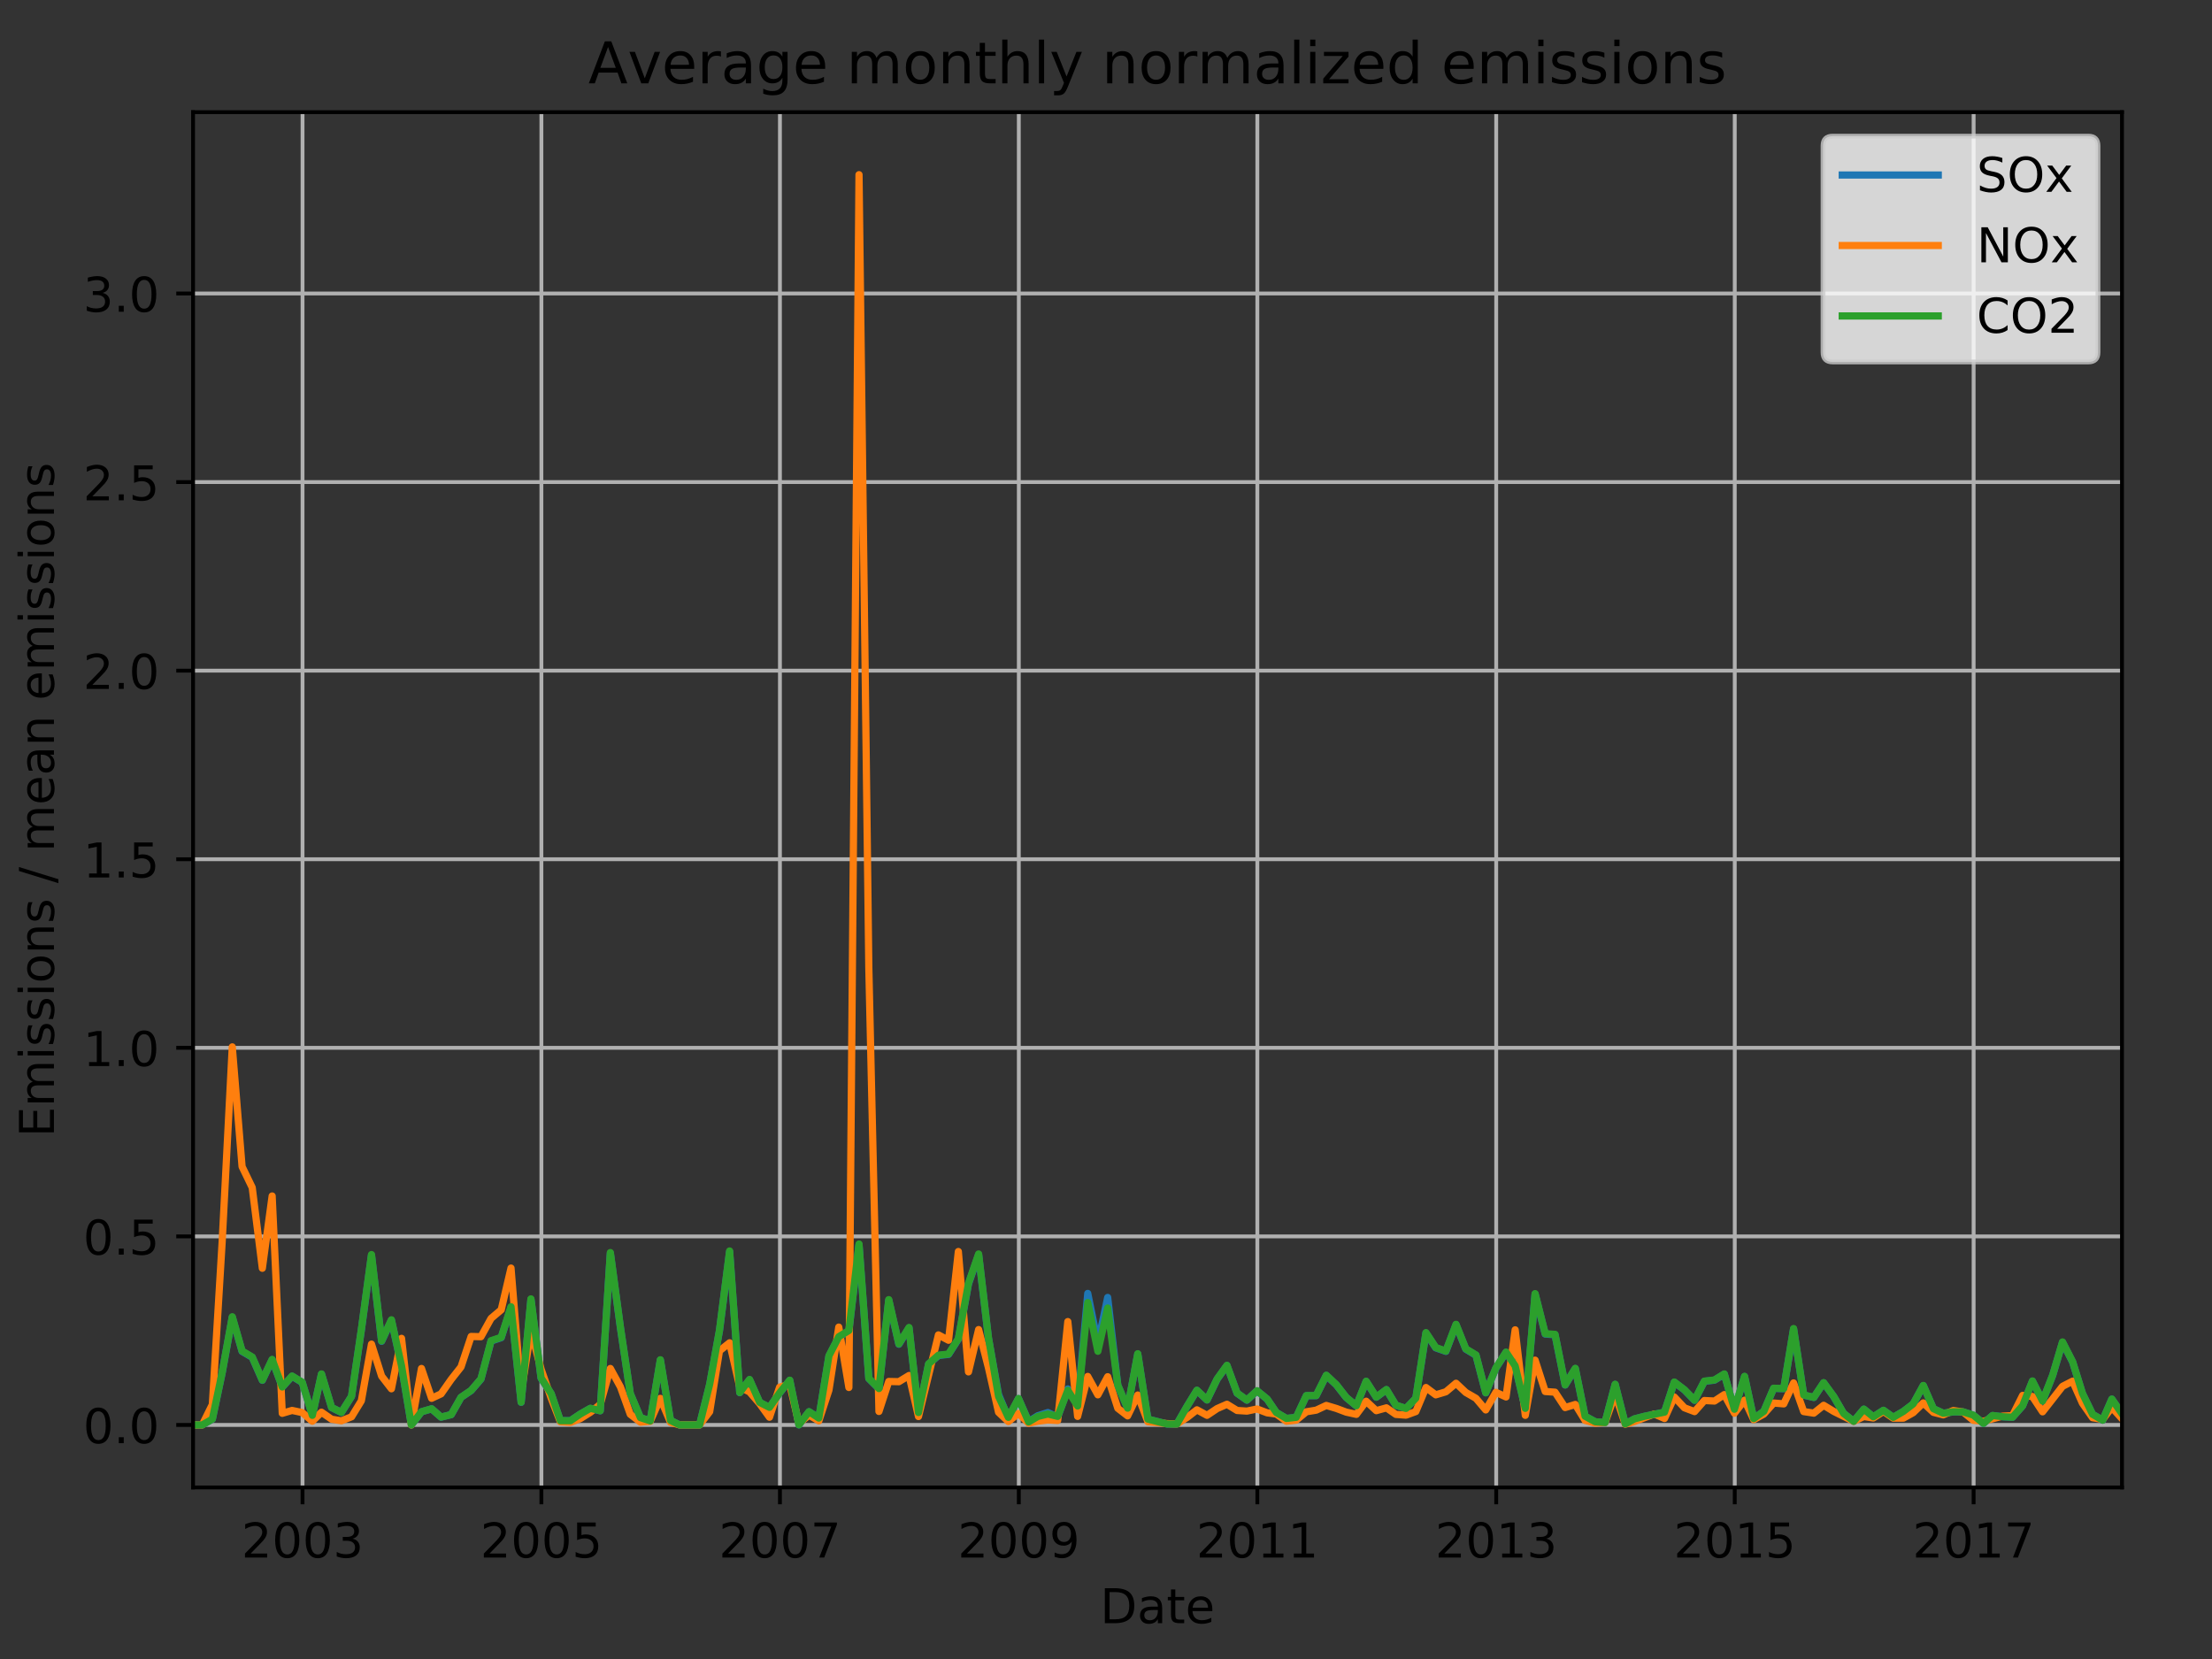 <?xml version="1.0" encoding="utf-8" standalone="no"?>
<!DOCTYPE svg PUBLIC "-//W3C//DTD SVG 1.1//EN"
  "http://www.w3.org/Graphics/SVG/1.1/DTD/svg11.dtd">
<!-- Created with matplotlib (http://matplotlib.org/) -->
<svg height="345.6pt" version="1.1" viewBox="0 0 460.8 345.6" width="460.8pt" xmlns="http://www.w3.org/2000/svg" xmlns:xlink="http://www.w3.org/1999/xlink">
 <rect x="0" y="0" width="460.8" height="345.6" fill="#333333" stroke="none"/>
 <defs>
  <style type="text/css">
*{stroke-linecap:butt;stroke-linejoin:round;}
  </style>
 </defs>
 <g id="figure_1">
  <g id="patch_1">
   <path d="M 0 345.6 
L 460.8 345.6 
L 460.8 0 
L 0 0 
z
" style="fill:none;"/>
  </g>
  <g id="axes_1">
   <g id="patch_2">
    <path d="M 40.218 309.863 
L 442.046 309.863 
L 442.046 23.365 
L 40.218 23.365 
z
" style="fill:none;"/>
   </g>
   <g id="matplotlib.axis_1">
    <g id="xtick_1">
     <g id="line2d_1">
      <path clip-path="url(#pe36de85c30)" d="M 63.023 309.863 
L 63.023 23.365 
" style="fill:none;stroke:#b0b0b0;stroke-linecap:square;stroke-width:0.8;"/>
     </g>
     <g id="line2d_2">
      <defs>
       <path d="M 0 0 
L 0 3.5 
" id="m5e05084102" style="stroke:#000000;stroke-width:0.8;"/>
      </defs>
      <g>
       <use style="stroke:#000000;stroke-width:0.8;" x="63.023" xlink:href="#m5e05084102" y="309.863"/>
      </g>
     </g>
     <g id="text_1">
      <!-- 2003 -->
      <defs>
       <path d="M 19.188 8.297 
L 53.609 8.297 
L 53.609 0 
L 7.328 0 
L 7.328 8.297 
Q 12.938 14.109 22.625 23.891 
Q 32.328 33.688 34.812 36.531 
Q 39.547 41.844 41.422 45.531 
Q 43.312 49.219 43.312 52.781 
Q 43.312 58.594 39.234 62.25 
Q 35.156 65.922 28.609 65.922 
Q 23.969 65.922 18.812 64.312 
Q 13.672 62.703 7.812 59.422 
L 7.812 69.391 
Q 13.766 71.781 18.938 73 
Q 24.125 74.219 28.422 74.219 
Q 39.75 74.219 46.484 68.547 
Q 53.219 62.891 53.219 53.422 
Q 53.219 48.922 51.531 44.891 
Q 49.859 40.875 45.406 35.406 
Q 44.188 33.984 37.641 27.219 
Q 31.109 20.453 19.188 8.297 
z
" id="DejaVuSans-32"/>
       <path d="M 31.781 66.406 
Q 24.172 66.406 20.328 58.906 
Q 16.5 51.422 16.5 36.375 
Q 16.5 21.391 20.328 13.891 
Q 24.172 6.391 31.781 6.391 
Q 39.453 6.391 43.281 13.891 
Q 47.125 21.391 47.125 36.375 
Q 47.125 51.422 43.281 58.906 
Q 39.453 66.406 31.781 66.406 
z
M 31.781 74.219 
Q 44.047 74.219 50.516 64.516 
Q 56.984 54.828 56.984 36.375 
Q 56.984 17.969 50.516 8.266 
Q 44.047 -1.422 31.781 -1.422 
Q 19.531 -1.422 13.062 8.266 
Q 6.594 17.969 6.594 36.375 
Q 6.594 54.828 13.062 64.516 
Q 19.531 74.219 31.781 74.219 
z
" id="DejaVuSans-30"/>
       <path d="M 40.578 39.312 
Q 47.656 37.797 51.625 33 
Q 55.609 28.219 55.609 21.188 
Q 55.609 10.406 48.188 4.484 
Q 40.766 -1.422 27.094 -1.422 
Q 22.516 -1.422 17.656 -0.516 
Q 12.797 0.391 7.625 2.203 
L 7.625 11.719 
Q 11.719 9.328 16.594 8.109 
Q 21.484 6.891 26.812 6.891 
Q 36.078 6.891 40.938 10.547 
Q 45.797 14.203 45.797 21.188 
Q 45.797 27.641 41.281 31.266 
Q 36.766 34.906 28.719 34.906 
L 20.219 34.906 
L 20.219 43.016 
L 29.109 43.016 
Q 36.375 43.016 40.234 45.922 
Q 44.094 48.828 44.094 54.297 
Q 44.094 59.906 40.109 62.906 
Q 36.141 65.922 28.719 65.922 
Q 24.656 65.922 20.016 65.031 
Q 15.375 64.156 9.812 62.312 
L 9.812 71.094 
Q 15.438 72.656 20.344 73.438 
Q 25.25 74.219 29.594 74.219 
Q 40.828 74.219 47.359 69.109 
Q 53.906 64.016 53.906 55.328 
Q 53.906 49.266 50.438 45.094 
Q 46.969 40.922 40.578 39.312 
z
" id="DejaVuSans-33"/>
      </defs>
      <g transform="translate(50.298 324.462)scale(0.1 -0.1)">
       <use xlink:href="#DejaVuSans-32"/>
       <use x="63.623" xlink:href="#DejaVuSans-30"/>
       <use x="127.246" xlink:href="#DejaVuSans-30"/>
       <use x="190.869" xlink:href="#DejaVuSans-33"/>
      </g>
     </g>
    </g>
    <g id="xtick_2">
     <g id="line2d_3">
      <path clip-path="url(#pe36de85c30)" d="M 112.783 309.863 
L 112.783 23.365 
" style="fill:none;stroke:#b0b0b0;stroke-linecap:square;stroke-width:0.8;"/>
     </g>
     <g id="line2d_4">
      <g>
       <use style="stroke:#000000;stroke-width:0.8;" x="112.783" xlink:href="#m5e05084102" y="309.863"/>
      </g>
     </g>
     <g id="text_2">
      <!-- 2005 -->
      <defs>
       <path d="M 10.797 72.906 
L 49.516 72.906 
L 49.516 64.594 
L 19.828 64.594 
L 19.828 46.734 
Q 21.969 47.469 24.109 47.828 
Q 26.266 48.188 28.422 48.188 
Q 40.625 48.188 47.75 41.5 
Q 54.891 34.812 54.891 23.391 
Q 54.891 11.625 47.562 5.094 
Q 40.234 -1.422 26.906 -1.422 
Q 22.312 -1.422 17.547 -0.641 
Q 12.797 0.141 7.719 1.703 
L 7.719 11.625 
Q 12.109 9.234 16.797 8.062 
Q 21.484 6.891 26.703 6.891 
Q 35.156 6.891 40.078 11.328 
Q 45.016 15.766 45.016 23.391 
Q 45.016 31 40.078 35.438 
Q 35.156 39.891 26.703 39.891 
Q 22.75 39.891 18.812 39.016 
Q 14.891 38.141 10.797 36.281 
z
" id="DejaVuSans-35"/>
      </defs>
      <g transform="translate(100.058 324.462)scale(0.1 -0.1)">
       <use xlink:href="#DejaVuSans-32"/>
       <use x="63.623" xlink:href="#DejaVuSans-30"/>
       <use x="127.246" xlink:href="#DejaVuSans-30"/>
       <use x="190.869" xlink:href="#DejaVuSans-35"/>
      </g>
     </g>
    </g>
    <g id="xtick_3">
     <g id="line2d_5">
      <path clip-path="url(#pe36de85c30)" d="M 162.475 309.863 
L 162.475 23.365 
" style="fill:none;stroke:#b0b0b0;stroke-linecap:square;stroke-width:0.8;"/>
     </g>
     <g id="line2d_6">
      <g>
       <use style="stroke:#000000;stroke-width:0.8;" x="162.475" xlink:href="#m5e05084102" y="309.863"/>
      </g>
     </g>
     <g id="text_3">
      <!-- 2007 -->
      <defs>
       <path d="M 8.203 72.906 
L 55.078 72.906 
L 55.078 68.703 
L 28.609 0 
L 18.312 0 
L 43.219 64.594 
L 8.203 64.594 
z
" id="DejaVuSans-37"/>
      </defs>
      <g transform="translate(149.75 324.462)scale(0.1 -0.1)">
       <use xlink:href="#DejaVuSans-32"/>
       <use x="63.623" xlink:href="#DejaVuSans-30"/>
       <use x="127.246" xlink:href="#DejaVuSans-30"/>
       <use x="190.869" xlink:href="#DejaVuSans-37"/>
      </g>
     </g>
    </g>
    <g id="xtick_4">
     <g id="line2d_7">
      <path clip-path="url(#pe36de85c30)" d="M 212.236 309.863 
L 212.236 23.365 
" style="fill:none;stroke:#b0b0b0;stroke-linecap:square;stroke-width:0.8;"/>
     </g>
     <g id="line2d_8">
      <g>
       <use style="stroke:#000000;stroke-width:0.8;" x="212.236" xlink:href="#m5e05084102" y="309.863"/>
      </g>
     </g>
     <g id="text_4">
      <!-- 2009 -->
      <defs>
       <path d="M 10.984 1.516 
L 10.984 10.5 
Q 14.703 8.734 18.5 7.812 
Q 22.312 6.891 25.984 6.891 
Q 35.75 6.891 40.891 13.453 
Q 46.047 20.016 46.781 33.406 
Q 43.953 29.203 39.594 26.953 
Q 35.25 24.703 29.984 24.703 
Q 19.047 24.703 12.672 31.312 
Q 6.297 37.938 6.297 49.422 
Q 6.297 60.641 12.938 67.422 
Q 19.578 74.219 30.609 74.219 
Q 43.266 74.219 49.922 64.516 
Q 56.594 54.828 56.594 36.375 
Q 56.594 19.141 48.406 8.859 
Q 40.234 -1.422 26.422 -1.422 
Q 22.703 -1.422 18.891 -0.688 
Q 15.094 0.047 10.984 1.516 
z
M 30.609 32.422 
Q 37.25 32.422 41.125 36.953 
Q 45.016 41.5 45.016 49.422 
Q 45.016 57.281 41.125 61.844 
Q 37.25 66.406 30.609 66.406 
Q 23.969 66.406 20.094 61.844 
Q 16.219 57.281 16.219 49.422 
Q 16.219 41.5 20.094 36.953 
Q 23.969 32.422 30.609 32.422 
z
" id="DejaVuSans-39"/>
      </defs>
      <g transform="translate(199.511 324.462)scale(0.1 -0.1)">
       <use xlink:href="#DejaVuSans-32"/>
       <use x="63.623" xlink:href="#DejaVuSans-30"/>
       <use x="127.246" xlink:href="#DejaVuSans-30"/>
       <use x="190.869" xlink:href="#DejaVuSans-39"/>
      </g>
     </g>
    </g>
    <g id="xtick_5">
     <g id="line2d_9">
      <path clip-path="url(#pe36de85c30)" d="M 261.928 309.863 
L 261.928 23.365 
" style="fill:none;stroke:#b0b0b0;stroke-linecap:square;stroke-width:0.8;"/>
     </g>
     <g id="line2d_10">
      <g>
       <use style="stroke:#000000;stroke-width:0.8;" x="261.928" xlink:href="#m5e05084102" y="309.863"/>
      </g>
     </g>
     <g id="text_5">
      <!-- 2011 -->
      <defs>
       <path d="M 12.406 8.297 
L 28.516 8.297 
L 28.516 63.922 
L 10.984 60.406 
L 10.984 69.391 
L 28.422 72.906 
L 38.281 72.906 
L 38.281 8.297 
L 54.391 8.297 
L 54.391 0 
L 12.406 0 
z
" id="DejaVuSans-31"/>
      </defs>
      <g transform="translate(249.203 324.462)scale(0.1 -0.1)">
       <use xlink:href="#DejaVuSans-32"/>
       <use x="63.623" xlink:href="#DejaVuSans-30"/>
       <use x="127.246" xlink:href="#DejaVuSans-31"/>
       <use x="190.869" xlink:href="#DejaVuSans-31"/>
      </g>
     </g>
    </g>
    <g id="xtick_6">
     <g id="line2d_11">
      <path clip-path="url(#pe36de85c30)" d="M 311.689 309.863 
L 311.689 23.365 
" style="fill:none;stroke:#b0b0b0;stroke-linecap:square;stroke-width:0.8;"/>
     </g>
     <g id="line2d_12">
      <g>
       <use style="stroke:#000000;stroke-width:0.8;" x="311.689" xlink:href="#m5e05084102" y="309.863"/>
      </g>
     </g>
     <g id="text_6">
      <!-- 2013 -->
      <g transform="translate(298.964 324.462)scale(0.1 -0.1)">
       <use xlink:href="#DejaVuSans-32"/>
       <use x="63.623" xlink:href="#DejaVuSans-30"/>
       <use x="127.246" xlink:href="#DejaVuSans-31"/>
       <use x="190.869" xlink:href="#DejaVuSans-33"/>
      </g>
     </g>
    </g>
    <g id="xtick_7">
     <g id="line2d_13">
      <path clip-path="url(#pe36de85c30)" d="M 361.381 309.863 
L 361.381 23.365 
" style="fill:none;stroke:#b0b0b0;stroke-linecap:square;stroke-width:0.8;"/>
     </g>
     <g id="line2d_14">
      <g>
       <use style="stroke:#000000;stroke-width:0.8;" x="361.381" xlink:href="#m5e05084102" y="309.863"/>
      </g>
     </g>
     <g id="text_7">
      <!-- 2015 -->
      <g transform="translate(348.656 324.462)scale(0.1 -0.1)">
       <use xlink:href="#DejaVuSans-32"/>
       <use x="63.623" xlink:href="#DejaVuSans-30"/>
       <use x="127.246" xlink:href="#DejaVuSans-31"/>
       <use x="190.869" xlink:href="#DejaVuSans-35"/>
      </g>
     </g>
    </g>
    <g id="xtick_8">
     <g id="line2d_15">
      <path clip-path="url(#pe36de85c30)" d="M 411.141 309.863 
L 411.141 23.365 
" style="fill:none;stroke:#b0b0b0;stroke-linecap:square;stroke-width:0.8;"/>
     </g>
     <g id="line2d_16">
      <g>
       <use style="stroke:#000000;stroke-width:0.8;" x="411.141" xlink:href="#m5e05084102" y="309.863"/>
      </g>
     </g>
     <g id="text_8">
      <!-- 2017 -->
      <g transform="translate(398.416 324.462)scale(0.1 -0.1)">
       <use xlink:href="#DejaVuSans-32"/>
       <use x="63.623" xlink:href="#DejaVuSans-30"/>
       <use x="127.246" xlink:href="#DejaVuSans-31"/>
       <use x="190.869" xlink:href="#DejaVuSans-37"/>
      </g>
     </g>
    </g>
    <g id="text_9">
     <!-- Date -->
     <defs>
      <path d="M 19.672 64.797 
L 19.672 8.109 
L 31.594 8.109 
Q 46.688 8.109 53.688 14.938 
Q 60.688 21.781 60.688 36.531 
Q 60.688 51.172 53.688 57.984 
Q 46.688 64.797 31.594 64.797 
z
M 9.812 72.906 
L 30.078 72.906 
Q 51.266 72.906 61.172 64.094 
Q 71.094 55.281 71.094 36.531 
Q 71.094 17.672 61.125 8.828 
Q 51.172 0 30.078 0 
L 9.812 0 
z
" id="DejaVuSans-44"/>
      <path d="M 34.281 27.484 
Q 23.391 27.484 19.188 25 
Q 14.984 22.516 14.984 16.5 
Q 14.984 11.719 18.141 8.906 
Q 21.297 6.109 26.703 6.109 
Q 34.188 6.109 38.703 11.406 
Q 43.219 16.703 43.219 25.484 
L 43.219 27.484 
z
M 52.203 31.203 
L 52.203 0 
L 43.219 0 
L 43.219 8.297 
Q 40.141 3.328 35.547 0.953 
Q 30.953 -1.422 24.312 -1.422 
Q 15.922 -1.422 10.953 3.297 
Q 6 8.016 6 15.922 
Q 6 25.141 12.172 29.828 
Q 18.359 34.516 30.609 34.516 
L 43.219 34.516 
L 43.219 35.406 
Q 43.219 41.609 39.141 45 
Q 35.062 48.391 27.688 48.391 
Q 23 48.391 18.547 47.266 
Q 14.109 46.141 10.016 43.891 
L 10.016 52.203 
Q 14.938 54.109 19.578 55.047 
Q 24.219 56 28.609 56 
Q 40.484 56 46.344 49.844 
Q 52.203 43.703 52.203 31.203 
z
" id="DejaVuSans-61"/>
      <path d="M 18.312 70.219 
L 18.312 54.688 
L 36.812 54.688 
L 36.812 47.703 
L 18.312 47.703 
L 18.312 18.016 
Q 18.312 11.328 20.141 9.422 
Q 21.969 7.516 27.594 7.516 
L 36.812 7.516 
L 36.812 0 
L 27.594 0 
Q 17.188 0 13.234 3.875 
Q 9.281 7.766 9.281 18.016 
L 9.281 47.703 
L 2.688 47.703 
L 2.688 54.688 
L 9.281 54.688 
L 9.281 70.219 
z
" id="DejaVuSans-74"/>
      <path d="M 56.203 29.594 
L 56.203 25.203 
L 14.891 25.203 
Q 15.484 15.922 20.484 11.062 
Q 25.484 6.203 34.422 6.203 
Q 39.594 6.203 44.453 7.469 
Q 49.312 8.734 54.109 11.281 
L 54.109 2.781 
Q 49.266 0.734 44.188 -0.344 
Q 39.109 -1.422 33.891 -1.422 
Q 20.797 -1.422 13.156 6.188 
Q 5.516 13.812 5.516 26.812 
Q 5.516 40.234 12.766 48.109 
Q 20.016 56 32.328 56 
Q 43.359 56 49.781 48.891 
Q 56.203 41.797 56.203 29.594 
z
M 47.219 32.234 
Q 47.125 39.594 43.094 43.984 
Q 39.062 48.391 32.422 48.391 
Q 24.906 48.391 20.391 44.141 
Q 15.875 39.891 15.188 32.172 
z
" id="DejaVuSans-65"/>
     </defs>
     <g transform="translate(229.181 338.14)scale(0.1 -0.1)">
      <use xlink:href="#DejaVuSans-44"/>
      <use x="77.002" xlink:href="#DejaVuSans-61"/>
      <use x="138.281" xlink:href="#DejaVuSans-74"/>
      <use x="177.49" xlink:href="#DejaVuSans-65"/>
     </g>
    </g>
   </g>
   <g id="matplotlib.axis_2">
    <g id="ytick_1">
     <g id="line2d_17">
      <path clip-path="url(#pe36de85c30)" d="M 40.218 296.841 
L 442.046 296.841 
" style="fill:none;stroke:#b0b0b0;stroke-linecap:square;stroke-width:0.8;"/>
     </g>
     <g id="line2d_18">
      <defs>
       <path d="M 0 0 
L -3.5 0 
" id="m8a12df0663" style="stroke:#000000;stroke-width:0.8;"/>
      </defs>
      <g>
       <use style="stroke:#000000;stroke-width:0.8;" x="40.218" xlink:href="#m8a12df0663" y="296.841"/>
      </g>
     </g>
     <g id="text_10">
      <!-- 0.0 -->
      <defs>
       <path d="M 10.688 12.406 
L 21 12.406 
L 21 0 
L 10.688 0 
z
" id="DejaVuSans-2e"/>
      </defs>
      <g transform="translate(17.315 300.64)scale(0.1 -0.1)">
       <use xlink:href="#DejaVuSans-30"/>
       <use x="63.623" xlink:href="#DejaVuSans-2e"/>
       <use x="95.41" xlink:href="#DejaVuSans-30"/>
      </g>
     </g>
    </g>
    <g id="ytick_2">
     <g id="line2d_19">
      <path clip-path="url(#pe36de85c30)" d="M 40.218 257.558 
L 442.046 257.558 
" style="fill:none;stroke:#b0b0b0;stroke-linecap:square;stroke-width:0.8;"/>
     </g>
     <g id="line2d_20">
      <g>
       <use style="stroke:#000000;stroke-width:0.8;" x="40.218" xlink:href="#m8a12df0663" y="257.558"/>
      </g>
     </g>
     <g id="text_11">
      <!-- 0.5 -->
      <g transform="translate(17.315 261.357)scale(0.1 -0.1)">
       <use xlink:href="#DejaVuSans-30"/>
       <use x="63.623" xlink:href="#DejaVuSans-2e"/>
       <use x="95.41" xlink:href="#DejaVuSans-35"/>
      </g>
     </g>
    </g>
    <g id="ytick_3">
     <g id="line2d_21">
      <path clip-path="url(#pe36de85c30)" d="M 40.218 218.275 
L 442.046 218.275 
" style="fill:none;stroke:#b0b0b0;stroke-linecap:square;stroke-width:0.8;"/>
     </g>
     <g id="line2d_22">
      <g>
       <use style="stroke:#000000;stroke-width:0.8;" x="40.218" xlink:href="#m8a12df0663" y="218.275"/>
      </g>
     </g>
     <g id="text_12">
      <!-- 1.0 -->
      <g transform="translate(17.315 222.075)scale(0.1 -0.1)">
       <use xlink:href="#DejaVuSans-31"/>
       <use x="63.623" xlink:href="#DejaVuSans-2e"/>
       <use x="95.41" xlink:href="#DejaVuSans-30"/>
      </g>
     </g>
    </g>
    <g id="ytick_4">
     <g id="line2d_23">
      <path clip-path="url(#pe36de85c30)" d="M 40.218 178.993 
L 442.046 178.993 
" style="fill:none;stroke:#b0b0b0;stroke-linecap:square;stroke-width:0.8;"/>
     </g>
     <g id="line2d_24">
      <g>
       <use style="stroke:#000000;stroke-width:0.8;" x="40.218" xlink:href="#m8a12df0663" y="178.993"/>
      </g>
     </g>
     <g id="text_13">
      <!-- 1.5 -->
      <g transform="translate(17.315 182.792)scale(0.1 -0.1)">
       <use xlink:href="#DejaVuSans-31"/>
       <use x="63.623" xlink:href="#DejaVuSans-2e"/>
       <use x="95.41" xlink:href="#DejaVuSans-35"/>
      </g>
     </g>
    </g>
    <g id="ytick_5">
     <g id="line2d_25">
      <path clip-path="url(#pe36de85c30)" d="M 40.218 139.71 
L 442.046 139.71 
" style="fill:none;stroke:#b0b0b0;stroke-linecap:square;stroke-width:0.8;"/>
     </g>
     <g id="line2d_26">
      <g>
       <use style="stroke:#000000;stroke-width:0.8;" x="40.218" xlink:href="#m8a12df0663" y="139.71"/>
      </g>
     </g>
     <g id="text_14">
      <!-- 2.0 -->
      <g transform="translate(17.315 143.509)scale(0.1 -0.1)">
       <use xlink:href="#DejaVuSans-32"/>
       <use x="63.623" xlink:href="#DejaVuSans-2e"/>
       <use x="95.41" xlink:href="#DejaVuSans-30"/>
      </g>
     </g>
    </g>
    <g id="ytick_6">
     <g id="line2d_27">
      <path clip-path="url(#pe36de85c30)" d="M 40.218 100.427 
L 442.046 100.427 
" style="fill:none;stroke:#b0b0b0;stroke-linecap:square;stroke-width:0.8;"/>
     </g>
     <g id="line2d_28">
      <g>
       <use style="stroke:#000000;stroke-width:0.8;" x="40.218" xlink:href="#m8a12df0663" y="100.427"/>
      </g>
     </g>
     <g id="text_15">
      <!-- 2.5 -->
      <g transform="translate(17.315 104.226)scale(0.1 -0.1)">
       <use xlink:href="#DejaVuSans-32"/>
       <use x="63.623" xlink:href="#DejaVuSans-2e"/>
       <use x="95.41" xlink:href="#DejaVuSans-35"/>
      </g>
     </g>
    </g>
    <g id="ytick_7">
     <g id="line2d_29">
      <path clip-path="url(#pe36de85c30)" d="M 40.218 61.144 
L 442.046 61.144 
" style="fill:none;stroke:#b0b0b0;stroke-linecap:square;stroke-width:0.8;"/>
     </g>
     <g id="line2d_30">
      <g>
       <use style="stroke:#000000;stroke-width:0.8;" x="40.218" xlink:href="#m8a12df0663" y="61.144"/>
      </g>
     </g>
     <g id="text_16">
      <!-- 3.0 -->
      <g transform="translate(17.315 64.943)scale(0.1 -0.1)">
       <use xlink:href="#DejaVuSans-33"/>
       <use x="63.623" xlink:href="#DejaVuSans-2e"/>
       <use x="95.41" xlink:href="#DejaVuSans-30"/>
      </g>
     </g>
    </g>
    <g id="text_17">
     <!-- Emissions / mean emissions -->
     <defs>
      <path d="M 9.812 72.906 
L 55.906 72.906 
L 55.906 64.594 
L 19.672 64.594 
L 19.672 43.016 
L 54.391 43.016 
L 54.391 34.719 
L 19.672 34.719 
L 19.672 8.297 
L 56.781 8.297 
L 56.781 0 
L 9.812 0 
z
" id="DejaVuSans-45"/>
      <path d="M 52 44.188 
Q 55.375 50.25 60.062 53.125 
Q 64.75 56 71.094 56 
Q 79.641 56 84.281 50.016 
Q 88.922 44.047 88.922 33.016 
L 88.922 0 
L 79.891 0 
L 79.891 32.719 
Q 79.891 40.578 77.094 44.375 
Q 74.312 48.188 68.609 48.188 
Q 61.625 48.188 57.562 43.547 
Q 53.516 38.922 53.516 30.906 
L 53.516 0 
L 44.484 0 
L 44.484 32.719 
Q 44.484 40.625 41.703 44.406 
Q 38.922 48.188 33.109 48.188 
Q 26.219 48.188 22.156 43.531 
Q 18.109 38.875 18.109 30.906 
L 18.109 0 
L 9.078 0 
L 9.078 54.688 
L 18.109 54.688 
L 18.109 46.188 
Q 21.188 51.219 25.484 53.609 
Q 29.781 56 35.688 56 
Q 41.656 56 45.828 52.969 
Q 50 49.953 52 44.188 
z
" id="DejaVuSans-6d"/>
      <path d="M 9.422 54.688 
L 18.406 54.688 
L 18.406 0 
L 9.422 0 
z
M 9.422 75.984 
L 18.406 75.984 
L 18.406 64.594 
L 9.422 64.594 
z
" id="DejaVuSans-69"/>
      <path d="M 44.281 53.078 
L 44.281 44.578 
Q 40.484 46.531 36.375 47.5 
Q 32.281 48.484 27.875 48.484 
Q 21.188 48.484 17.844 46.438 
Q 14.5 44.391 14.5 40.281 
Q 14.5 37.156 16.891 35.375 
Q 19.281 33.594 26.516 31.984 
L 29.594 31.297 
Q 39.156 29.25 43.188 25.516 
Q 47.219 21.781 47.219 15.094 
Q 47.219 7.469 41.188 3.016 
Q 35.156 -1.422 24.609 -1.422 
Q 20.219 -1.422 15.453 -0.562 
Q 10.688 0.297 5.422 2 
L 5.422 11.281 
Q 10.406 8.688 15.234 7.391 
Q 20.062 6.109 24.812 6.109 
Q 31.156 6.109 34.562 8.281 
Q 37.984 10.453 37.984 14.406 
Q 37.984 18.062 35.516 20.016 
Q 33.062 21.969 24.703 23.781 
L 21.578 24.516 
Q 13.234 26.266 9.516 29.906 
Q 5.812 33.547 5.812 39.891 
Q 5.812 47.609 11.281 51.797 
Q 16.75 56 26.812 56 
Q 31.781 56 36.172 55.266 
Q 40.578 54.547 44.281 53.078 
z
" id="DejaVuSans-73"/>
      <path d="M 30.609 48.391 
Q 23.391 48.391 19.188 42.75 
Q 14.984 37.109 14.984 27.297 
Q 14.984 17.484 19.156 11.844 
Q 23.344 6.203 30.609 6.203 
Q 37.797 6.203 41.984 11.859 
Q 46.188 17.531 46.188 27.297 
Q 46.188 37.016 41.984 42.703 
Q 37.797 48.391 30.609 48.391 
z
M 30.609 56 
Q 42.328 56 49.016 48.375 
Q 55.719 40.766 55.719 27.297 
Q 55.719 13.875 49.016 6.219 
Q 42.328 -1.422 30.609 -1.422 
Q 18.844 -1.422 12.172 6.219 
Q 5.516 13.875 5.516 27.297 
Q 5.516 40.766 12.172 48.375 
Q 18.844 56 30.609 56 
z
" id="DejaVuSans-6f"/>
      <path d="M 54.891 33.016 
L 54.891 0 
L 45.906 0 
L 45.906 32.719 
Q 45.906 40.484 42.875 44.328 
Q 39.844 48.188 33.797 48.188 
Q 26.516 48.188 22.312 43.547 
Q 18.109 38.922 18.109 30.906 
L 18.109 0 
L 9.078 0 
L 9.078 54.688 
L 18.109 54.688 
L 18.109 46.188 
Q 21.344 51.125 25.703 53.562 
Q 30.078 56 35.797 56 
Q 45.219 56 50.047 50.172 
Q 54.891 44.344 54.891 33.016 
z
" id="DejaVuSans-6e"/>
      <path id="DejaVuSans-20"/>
      <path d="M 25.391 72.906 
L 33.688 72.906 
L 8.297 -9.281 
L 0 -9.281 
z
" id="DejaVuSans-2f"/>
     </defs>
     <g transform="translate(11.236 236.863)rotate(-90)scale(0.1 -0.1)">
      <use xlink:href="#DejaVuSans-45"/>
      <use x="63.184" xlink:href="#DejaVuSans-6d"/>
      <use x="160.596" xlink:href="#DejaVuSans-69"/>
      <use x="188.379" xlink:href="#DejaVuSans-73"/>
      <use x="240.479" xlink:href="#DejaVuSans-73"/>
      <use x="292.578" xlink:href="#DejaVuSans-69"/>
      <use x="320.361" xlink:href="#DejaVuSans-6f"/>
      <use x="381.543" xlink:href="#DejaVuSans-6e"/>
      <use x="444.922" xlink:href="#DejaVuSans-73"/>
      <use x="497.021" xlink:href="#DejaVuSans-20"/>
      <use x="528.809" xlink:href="#DejaVuSans-2f"/>
      <use x="562.5" xlink:href="#DejaVuSans-20"/>
      <use x="594.287" xlink:href="#DejaVuSans-6d"/>
      <use x="691.699" xlink:href="#DejaVuSans-65"/>
      <use x="753.223" xlink:href="#DejaVuSans-61"/>
      <use x="814.502" xlink:href="#DejaVuSans-6e"/>
      <use x="877.881" xlink:href="#DejaVuSans-20"/>
      <use x="909.668" xlink:href="#DejaVuSans-65"/>
      <use x="971.191" xlink:href="#DejaVuSans-6d"/>
      <use x="1068.604" xlink:href="#DejaVuSans-69"/>
      <use x="1096.387" xlink:href="#DejaVuSans-73"/>
      <use x="1148.486" xlink:href="#DejaVuSans-73"/>
      <use x="1200.586" xlink:href="#DejaVuSans-69"/>
      <use x="1228.369" xlink:href="#DejaVuSans-6f"/>
      <use x="1289.551" xlink:href="#DejaVuSans-6e"/>
      <use x="1352.93" xlink:href="#DejaVuSans-73"/>
     </g>
    </g>
   </g>
   <g id="line2d_31">
    <path clip-path="url(#pe36de85c30)" d="M 40.218 296.841 
L 42.125 296.841 
L 44.235 295.628 
L 46.277 285.984 
L 48.387 274.411 
L 50.429 281.517 
L 52.539 282.753 
L 54.65 287.543 
L 56.692 283.256 
L 58.802 288.963 
L 60.844 286.701 
L 62.954 287.988 
L 65.065 294.85 
L 66.971 286.267 
L 69.081 293.215 
L 71.123 294.239 
L 73.233 290.898 
L 75.275 277.064 
L 77.386 261.507 
L 79.496 279.415 
L 81.538 275.034 
L 83.648 284.591 
L 85.69 296.841 
L 87.801 294.104 
L 89.911 293.492 
L 91.885 295.214 
L 93.995 294.691 
L 96.037 291.105 
L 98.148 289.678 
L 100.19 287.295 
L 102.3 279.371 
L 104.41 278.667 
L 106.452 272.334 
L 108.563 292.125 
L 110.605 270.699 
L 112.715 287.095 
L 114.825 290.358 
L 116.731 295.954 
L 118.841 295.956 
L 120.883 294.586 
L 122.994 293.389 
L 125.036 293.893 
L 127.146 261.087 
L 129.256 276.667 
L 131.298 290.322 
L 133.409 295.329 
L 135.451 295.996 
L 137.561 283.318 
L 139.671 295.894 
L 141.577 296.841 
L 145.73 296.841 
L 147.84 288.41 
L 149.882 277.197 
L 151.992 260.762 
L 154.102 290.118 
L 156.145 287.416 
L 158.255 292.171 
L 160.297 293.196 
L 162.407 290.185 
L 164.517 287.561 
L 166.423 296.821 
L 168.534 294.094 
L 170.576 295.417 
L 172.686 282.493 
L 174.728 278.542 
L 176.838 277.262 
L 178.949 259.307 
L 180.991 287.186 
L 183.101 289.295 
L 185.143 270.855 
L 187.253 280.029 
L 189.364 276.628 
L 191.338 294.264 
L 193.448 284.167 
L 195.49 282.384 
L 197.6 282.145 
L 199.642 278.955 
L 201.753 267.475 
L 203.863 261.384 
L 205.905 278.715 
L 208.015 290.515 
L 210.057 295.421 
L 212.168 291.363 
L 214.278 296.138 
L 216.184 294.926 
L 218.294 294.256 
L 220.336 295.204 
L 222.446 289.342 
L 224.489 292.754 
L 226.599 269.442 
L 228.709 279.871 
L 230.751 270.281 
L 232.861 288.605 
L 234.904 293.364 
L 237.014 282.074 
L 239.124 295.639 
L 243.14 296.65 
L 245.182 296.637 
L 247.293 292.962 
L 249.335 289.64 
L 251.445 291.643 
L 253.555 287.303 
L 255.597 284.476 
L 257.708 290.226 
L 259.75 291.678 
L 261.86 289.744 
L 263.97 291.46 
L 265.876 294.257 
L 267.986 295.494 
L 270.029 295.264 
L 272.139 290.752 
L 274.181 290.738 
L 276.291 286.531 
L 278.401 288.508 
L 280.444 291.126 
L 282.554 292.868 
L 284.596 287.783 
L 286.706 291.066 
L 288.816 289.499 
L 290.79 292.752 
L 292.901 293.412 
L 294.943 291.295 
L 297.053 277.689 
L 299.095 280.78 
L 301.205 281.521 
L 303.316 275.968 
L 305.358 281.055 
L 307.468 282.322 
L 309.51 290.156 
L 311.62 285.013 
L 313.731 281.732 
L 315.637 284.603 
L 317.747 293.402 
L 319.789 269.603 
L 321.899 277.912 
L 323.941 278.048 
L 326.052 288.524 
L 328.162 285.102 
L 330.204 295.038 
L 332.314 296.182 
L 334.356 296.346 
L 336.467 288.403 
L 338.577 296.629 
L 340.483 295.587 
L 342.593 295.04 
L 346.745 294.191 
L 348.788 287.942 
L 350.898 289.542 
L 353.008 291.71 
L 355.05 287.755 
L 357.16 287.514 
L 359.203 286.258 
L 361.313 293.587 
L 363.423 286.761 
L 365.329 295.523 
L 367.439 294.017 
L 369.481 289.228 
L 371.592 289.289 
L 373.634 276.842 
L 375.744 290.627 
L 377.854 291.118 
L 379.896 288.067 
L 382.007 290.95 
L 384.049 294.446 
L 386.159 296.086 
L 388.269 293.563 
L 390.243 295.155 
L 392.353 293.806 
L 394.396 295.262 
L 396.506 294.035 
L 398.548 292.485 
L 400.658 288.65 
L 402.768 293.471 
L 404.811 294.411 
L 406.921 294.125 
L 408.963 294.129 
L 411.073 294.803 
L 413.183 296.519 
L 415.089 294.879 
L 417.2 295.137 
L 419.242 295.239 
L 421.352 292.85 
L 423.394 287.719 
L 425.504 291.887 
L 427.615 286.503 
L 429.657 279.626 
L 431.767 283.734 
L 433.809 290.289 
L 435.919 294.639 
L 438.03 295.849 
L 439.936 291.478 
L 442.046 294.527 
L 442.046 294.527 
" style="fill:none;stroke:#1f77b4;stroke-linecap:square;stroke-width:1.5;"/>
   </g>
   <g id="line2d_32">
    <path clip-path="url(#pe36de85c30)" d="M 40.218 296.841 
L 42.125 296.841 
L 44.235 292.584 
L 46.277 258.754 
L 48.387 218.084 
L 50.429 243.022 
L 52.539 247.385 
L 54.65 264.202 
L 56.692 249.144 
L 58.802 294.419 
L 60.844 293.818 
L 62.954 294.264 
L 65.065 296.075 
L 66.971 294.19 
L 69.081 295.651 
L 71.123 295.98 
L 73.233 295.145 
L 75.275 291.813 
L 77.386 280.006 
L 79.496 286.668 
L 81.538 289.308 
L 83.648 278.803 
L 85.69 296.841 
L 87.801 285.08 
L 89.911 291.29 
L 91.885 290.365 
L 93.995 287.349 
L 96.037 284.761 
L 98.148 278.409 
L 100.19 278.459 
L 102.3 274.647 
L 104.41 272.859 
L 106.452 264.162 
L 108.563 290.05 
L 110.605 277.226 
L 112.715 285.216 
L 114.825 291.274 
L 116.731 296.189 
L 118.841 296.317 
L 120.883 295.532 
L 122.994 294.206 
L 125.036 292.566 
L 127.146 285.082 
L 129.256 288.937 
L 131.298 294.617 
L 133.409 296.264 
L 135.451 296.096 
L 137.561 291.308 
L 139.671 296.299 
L 141.577 296.841 
L 145.73 296.841 
L 147.84 294.073 
L 149.882 281.409 
L 151.992 279.731 
L 154.102 288.942 
L 156.145 289.962 
L 158.255 292.416 
L 160.297 295.234 
L 162.407 288.967 
L 164.517 288.384 
L 166.423 296.538 
L 168.534 294.798 
L 170.576 295.998 
L 172.686 289.587 
L 174.728 276.461 
L 176.838 289.04 
L 178.949 36.388 
L 180.991 201.592 
L 183.101 294.034 
L 185.143 287.785 
L 187.253 287.832 
L 189.364 286.545 
L 191.338 295.093 
L 195.49 278.085 
L 197.6 279.202 
L 199.642 260.715 
L 201.753 285.788 
L 203.863 276.975 
L 205.905 284.912 
L 208.015 294.2 
L 210.057 296.137 
L 212.168 294.442 
L 214.278 296.49 
L 216.184 296.068 
L 218.294 295.797 
L 220.336 295.916 
L 222.446 275.311 
L 224.489 295.058 
L 226.599 286.74 
L 228.709 290.57 
L 230.751 286.794 
L 232.861 293.37 
L 234.904 294.951 
L 237.014 290.608 
L 239.124 296.18 
L 243.14 296.566 
L 245.182 296.628 
L 247.293 295.281 
L 249.335 293.694 
L 251.445 294.839 
L 253.555 293.43 
L 255.597 292.534 
L 257.708 293.828 
L 259.75 293.958 
L 261.86 293.517 
L 263.97 294.319 
L 265.876 294.562 
L 267.986 296.074 
L 270.029 295.846 
L 272.139 294.102 
L 274.181 293.764 
L 276.291 292.779 
L 278.401 293.407 
L 280.444 294.174 
L 282.554 294.636 
L 284.596 291.901 
L 286.706 293.867 
L 288.816 293.278 
L 290.79 294.645 
L 292.901 294.802 
L 294.943 294.056 
L 297.053 289.046 
L 299.095 290.572 
L 301.205 289.936 
L 303.316 288.157 
L 305.358 290.077 
L 307.468 291.295 
L 309.51 293.713 
L 311.62 290.042 
L 313.731 291.012 
L 315.637 277.029 
L 317.747 294.841 
L 319.789 283.346 
L 321.899 289.874 
L 323.941 290.017 
L 326.052 293.22 
L 328.162 292.578 
L 330.204 295.899 
L 332.314 296.464 
L 334.356 296.34 
L 336.467 290.451 
L 338.577 296.688 
L 340.483 296.13 
L 344.635 294.56 
L 346.745 295.499 
L 348.788 291.019 
L 350.898 293.27 
L 353.008 294.065 
L 355.05 291.754 
L 357.16 291.862 
L 359.203 290.521 
L 361.313 294.402 
L 363.423 291.685 
L 365.329 295.741 
L 367.439 294.575 
L 369.481 292.276 
L 371.592 292.454 
L 373.634 288.089 
L 375.744 294.058 
L 377.854 294.383 
L 379.896 292.749 
L 382.007 294.027 
L 386.159 296.092 
L 388.269 295.091 
L 390.243 295.395 
L 392.353 294.024 
L 394.396 295.424 
L 396.506 295.425 
L 398.548 294.288 
L 400.658 292.255 
L 402.768 294.223 
L 404.811 294.738 
L 406.921 293.828 
L 408.963 294.148 
L 411.073 295.879 
L 413.183 296.074 
L 417.2 294.998 
L 419.242 294.892 
L 421.352 290.683 
L 423.394 290.917 
L 425.504 294.11 
L 429.657 288.805 
L 431.767 287.72 
L 433.809 292.317 
L 435.919 295.341 
L 438.03 295.694 
L 439.936 293.196 
L 442.046 295.533 
L 442.046 295.533 
" style="fill:none;stroke:#ff7f0e;stroke-linecap:square;stroke-width:1.5;"/>
   </g>
   <g id="line2d_33">
    <path clip-path="url(#pe36de85c30)" d="M 40.218 296.841 
L 42.125 296.841 
L 44.235 295.623 
L 46.277 285.945 
L 48.387 274.305 
L 50.429 281.441 
L 52.539 282.69 
L 54.65 287.501 
L 56.692 283.193 
L 58.802 288.928 
L 60.844 286.655 
L 62.954 287.948 
L 65.065 294.841 
L 66.971 286.218 
L 69.081 293.199 
L 71.123 294.228 
L 73.233 290.869 
L 75.275 276.976 
L 77.386 261.35 
L 79.496 279.339 
L 81.538 274.938 
L 83.648 284.535 
L 85.69 296.841 
L 87.801 294.091 
L 89.911 293.477 
L 91.885 295.207 
L 93.995 294.681 
L 96.037 291.078 
L 98.148 289.645 
L 100.19 287.254 
L 102.3 279.293 
L 104.41 278.588 
L 106.452 272.222 
L 108.563 292.103 
L 110.605 270.579 
L 112.715 287.049 
L 114.825 290.328 
L 116.731 295.95 
L 118.841 295.952 
L 120.883 294.575 
L 122.994 293.373 
L 125.036 293.879 
L 127.146 260.93 
L 129.256 276.578 
L 131.298 290.293 
L 133.409 295.322 
L 135.451 295.993 
L 137.561 283.264 
L 139.671 295.89 
L 141.577 296.841 
L 145.73 296.841 
L 147.84 288.371 
L 149.882 277.108 
L 151.992 260.598 
L 154.102 290.088 
L 156.145 287.373 
L 158.255 292.147 
L 160.297 293.181 
L 162.407 290.157 
L 164.517 287.52 
L 166.423 296.82 
L 168.534 294.081 
L 170.576 295.411 
L 172.686 282.431 
L 174.728 278.464 
L 176.838 277.172 
L 178.949 259.148 
L 180.991 287.145 
L 183.101 289.263 
L 185.143 270.736 
L 187.253 279.955 
L 189.364 276.543 
L 191.338 294.253 
L 193.448 284.111 
L 195.49 282.316 
L 197.6 282.077 
L 199.642 278.874 
L 201.753 267.345 
L 203.863 261.222 
L 205.905 278.634 
L 208.015 290.892 
L 210.057 295.26 
L 212.168 291.338 
L 214.278 296.214 
L 216.184 295.083 
L 218.294 294.563 
L 220.336 295.063 
L 222.446 289.629 
L 224.489 292.9 
L 226.599 271.347 
L 228.709 281.492 
L 230.751 272.485 
L 232.861 288.57 
L 234.904 293.348 
L 237.014 282.008 
L 239.124 295.634 
L 243.14 296.649 
L 245.182 296.636 
L 247.293 292.946 
L 249.335 289.61 
L 251.445 291.622 
L 253.555 287.261 
L 255.597 284.422 
L 257.708 290.196 
L 259.75 291.653 
L 261.86 289.715 
L 263.97 291.436 
L 265.876 294.247 
L 267.986 295.488 
L 270.029 295.257 
L 272.139 290.726 
L 274.181 290.712 
L 276.291 286.485 
L 278.401 288.474 
L 280.444 291.101 
L 282.554 292.852 
L 284.596 287.743 
L 286.706 291.043 
L 288.816 289.469 
L 290.79 292.735 
L 292.901 293.396 
L 294.943 291.271 
L 297.053 277.612 
L 299.095 280.715 
L 301.205 281.46 
L 303.316 275.881 
L 305.358 280.99 
L 307.468 282.262 
L 309.51 290.126 
L 311.62 284.963 
L 313.731 281.667 
L 315.637 284.548 
L 317.747 293.386 
L 319.789 269.485 
L 321.899 277.832 
L 323.941 277.971 
L 326.052 288.488 
L 328.162 285.054 
L 330.204 295.03 
L 332.314 296.179 
L 334.356 296.344 
L 336.467 288.366 
L 338.577 296.629 
L 340.483 295.581 
L 342.593 295.033 
L 346.745 294.181 
L 348.788 287.902 
L 350.898 289.511 
L 353.008 291.687 
L 355.05 287.716 
L 357.16 287.475 
L 359.203 286.215 
L 361.313 293.573 
L 363.423 286.717 
L 365.329 295.517 
L 367.439 294.004 
L 369.481 289.192 
L 371.592 289.257 
L 373.634 276.764 
L 375.744 290.6 
L 377.854 291.096 
L 379.896 288.03 
L 382.007 290.923 
L 384.049 294.438 
L 386.159 296.082 
L 388.269 293.548 
L 390.243 295.148 
L 392.353 293.793 
L 394.396 295.255 
L 396.506 294.023 
L 398.548 292.466 
L 400.658 288.614 
L 402.768 293.458 
L 404.811 294.402 
L 406.921 294.113 
L 408.963 294.119 
L 411.073 294.794 
L 413.183 296.518 
L 415.089 294.872 
L 417.2 295.129 
L 419.242 295.234 
L 421.352 292.833 
L 423.394 287.681 
L 425.504 291.864 
L 427.615 286.46 
L 429.657 279.554 
L 431.767 283.681 
L 433.809 290.261 
L 435.919 294.632 
L 438.03 295.845 
L 439.936 291.454 
L 442.046 294.518 
L 442.046 294.518 
" style="fill:none;stroke:#2ca02c;stroke-linecap:square;stroke-width:1.5;"/>
   </g>
   <g id="patch_3">
    <path d="M 40.218 309.863 
L 40.218 23.365 
" style="fill:none;stroke:#000000;stroke-linecap:square;stroke-linejoin:miter;stroke-width:0.8;"/>
   </g>
   <g id="patch_4">
    <path d="M 442.046 309.863 
L 442.046 23.365 
" style="fill:none;stroke:#000000;stroke-linecap:square;stroke-linejoin:miter;stroke-width:0.8;"/>
   </g>
   <g id="patch_5">
    <path d="M 40.218 309.863 
L 442.046 309.863 
" style="fill:none;stroke:#000000;stroke-linecap:square;stroke-linejoin:miter;stroke-width:0.8;"/>
   </g>
   <g id="patch_6">
    <path d="M 40.218 23.365 
L 442.046 23.365 
" style="fill:none;stroke:#000000;stroke-linecap:square;stroke-linejoin:miter;stroke-width:0.8;"/>
   </g>
   <g id="text_18">
    <!-- Average monthly normalized emissions -->
    <defs>
     <path d="M 34.188 63.188 
L 20.797 26.906 
L 47.609 26.906 
z
M 28.609 72.906 
L 39.797 72.906 
L 67.578 0 
L 57.328 0 
L 50.688 18.703 
L 17.828 18.703 
L 11.188 0 
L 0.781 0 
z
" id="DejaVuSans-41"/>
     <path d="M 2.984 54.688 
L 12.5 54.688 
L 29.594 8.797 
L 46.688 54.688 
L 56.203 54.688 
L 35.688 0 
L 23.484 0 
z
" id="DejaVuSans-76"/>
     <path d="M 41.109 46.297 
Q 39.594 47.172 37.812 47.578 
Q 36.031 48 33.891 48 
Q 26.266 48 22.188 43.047 
Q 18.109 38.094 18.109 28.812 
L 18.109 0 
L 9.078 0 
L 9.078 54.688 
L 18.109 54.688 
L 18.109 46.188 
Q 20.953 51.172 25.484 53.578 
Q 30.031 56 36.531 56 
Q 37.453 56 38.578 55.875 
Q 39.703 55.766 41.062 55.516 
z
" id="DejaVuSans-72"/>
     <path d="M 45.406 27.984 
Q 45.406 37.75 41.375 43.109 
Q 37.359 48.484 30.078 48.484 
Q 22.859 48.484 18.828 43.109 
Q 14.797 37.75 14.797 27.984 
Q 14.797 18.266 18.828 12.891 
Q 22.859 7.516 30.078 7.516 
Q 37.359 7.516 41.375 12.891 
Q 45.406 18.266 45.406 27.984 
z
M 54.391 6.781 
Q 54.391 -7.172 48.188 -13.984 
Q 42 -20.797 29.203 -20.797 
Q 24.469 -20.797 20.266 -20.094 
Q 16.062 -19.391 12.109 -17.922 
L 12.109 -9.188 
Q 16.062 -11.328 19.922 -12.344 
Q 23.781 -13.375 27.781 -13.375 
Q 36.625 -13.375 41.016 -8.766 
Q 45.406 -4.156 45.406 5.172 
L 45.406 9.625 
Q 42.625 4.781 38.281 2.391 
Q 33.938 0 27.875 0 
Q 17.828 0 11.672 7.656 
Q 5.516 15.328 5.516 27.984 
Q 5.516 40.672 11.672 48.328 
Q 17.828 56 27.875 56 
Q 33.938 56 38.281 53.609 
Q 42.625 51.219 45.406 46.391 
L 45.406 54.688 
L 54.391 54.688 
z
" id="DejaVuSans-67"/>
     <path d="M 54.891 33.016 
L 54.891 0 
L 45.906 0 
L 45.906 32.719 
Q 45.906 40.484 42.875 44.328 
Q 39.844 48.188 33.797 48.188 
Q 26.516 48.188 22.312 43.547 
Q 18.109 38.922 18.109 30.906 
L 18.109 0 
L 9.078 0 
L 9.078 75.984 
L 18.109 75.984 
L 18.109 46.188 
Q 21.344 51.125 25.703 53.562 
Q 30.078 56 35.797 56 
Q 45.219 56 50.047 50.172 
Q 54.891 44.344 54.891 33.016 
z
" id="DejaVuSans-68"/>
     <path d="M 9.422 75.984 
L 18.406 75.984 
L 18.406 0 
L 9.422 0 
z
" id="DejaVuSans-6c"/>
     <path d="M 32.172 -5.078 
Q 28.375 -14.844 24.75 -17.812 
Q 21.141 -20.797 15.094 -20.797 
L 7.906 -20.797 
L 7.906 -13.281 
L 13.188 -13.281 
Q 16.891 -13.281 18.938 -11.516 
Q 21 -9.766 23.484 -3.219 
L 25.094 0.875 
L 2.984 54.688 
L 12.5 54.688 
L 29.594 11.922 
L 46.688 54.688 
L 56.203 54.688 
z
" id="DejaVuSans-79"/>
     <path d="M 5.516 54.688 
L 48.188 54.688 
L 48.188 46.484 
L 14.406 7.172 
L 48.188 7.172 
L 48.188 0 
L 4.297 0 
L 4.297 8.203 
L 38.094 47.516 
L 5.516 47.516 
z
" id="DejaVuSans-7a"/>
     <path d="M 45.406 46.391 
L 45.406 75.984 
L 54.391 75.984 
L 54.391 0 
L 45.406 0 
L 45.406 8.203 
Q 42.578 3.328 38.25 0.953 
Q 33.938 -1.422 27.875 -1.422 
Q 17.969 -1.422 11.734 6.484 
Q 5.516 14.406 5.516 27.297 
Q 5.516 40.188 11.734 48.094 
Q 17.969 56 27.875 56 
Q 33.938 56 38.25 53.625 
Q 42.578 51.266 45.406 46.391 
z
M 14.797 27.297 
Q 14.797 17.391 18.875 11.75 
Q 22.953 6.109 30.078 6.109 
Q 37.203 6.109 41.297 11.75 
Q 45.406 17.391 45.406 27.297 
Q 45.406 37.203 41.297 42.844 
Q 37.203 48.484 30.078 48.484 
Q 22.953 48.484 18.875 42.844 
Q 14.797 37.203 14.797 27.297 
z
" id="DejaVuSans-64"/>
    </defs>
    <g transform="translate(122.568 17.365)scale(0.12 -0.12)">
     <use xlink:href="#DejaVuSans-41"/>
     <use x="68.33" xlink:href="#DejaVuSans-76"/>
     <use x="127.51" xlink:href="#DejaVuSans-65"/>
     <use x="189.033" xlink:href="#DejaVuSans-72"/>
     <use x="230.146" xlink:href="#DejaVuSans-61"/>
     <use x="291.426" xlink:href="#DejaVuSans-67"/>
     <use x="354.902" xlink:href="#DejaVuSans-65"/>
     <use x="416.426" xlink:href="#DejaVuSans-20"/>
     <use x="448.213" xlink:href="#DejaVuSans-6d"/>
     <use x="545.625" xlink:href="#DejaVuSans-6f"/>
     <use x="606.807" xlink:href="#DejaVuSans-6e"/>
     <use x="670.186" xlink:href="#DejaVuSans-74"/>
     <use x="709.395" xlink:href="#DejaVuSans-68"/>
     <use x="772.773" xlink:href="#DejaVuSans-6c"/>
     <use x="800.557" xlink:href="#DejaVuSans-79"/>
     <use x="859.736" xlink:href="#DejaVuSans-20"/>
     <use x="891.523" xlink:href="#DejaVuSans-6e"/>
     <use x="954.902" xlink:href="#DejaVuSans-6f"/>
     <use x="1016.084" xlink:href="#DejaVuSans-72"/>
     <use x="1057.182" xlink:href="#DejaVuSans-6d"/>
     <use x="1154.594" xlink:href="#DejaVuSans-61"/>
     <use x="1215.873" xlink:href="#DejaVuSans-6c"/>
     <use x="1243.656" xlink:href="#DejaVuSans-69"/>
     <use x="1271.439" xlink:href="#DejaVuSans-7a"/>
     <use x="1323.93" xlink:href="#DejaVuSans-65"/>
     <use x="1385.453" xlink:href="#DejaVuSans-64"/>
     <use x="1448.93" xlink:href="#DejaVuSans-20"/>
     <use x="1480.717" xlink:href="#DejaVuSans-65"/>
     <use x="1542.24" xlink:href="#DejaVuSans-6d"/>
     <use x="1639.652" xlink:href="#DejaVuSans-69"/>
     <use x="1667.436" xlink:href="#DejaVuSans-73"/>
     <use x="1719.535" xlink:href="#DejaVuSans-73"/>
     <use x="1771.635" xlink:href="#DejaVuSans-69"/>
     <use x="1799.418" xlink:href="#DejaVuSans-6f"/>
     <use x="1860.6" xlink:href="#DejaVuSans-6e"/>
     <use x="1923.979" xlink:href="#DejaVuSans-73"/>
    </g>
   </g>
   <g id="legend_1">
    <g id="patch_7">
     <path d="M 381.774 75.399 
L 435.046 75.399 
Q 437.046 75.399 437.046 73.399 
L 437.046 30.365 
Q 437.046 28.365 435.046 28.365 
L 381.774 28.365 
Q 379.774 28.365 379.774 30.365 
L 379.774 73.399 
Q 379.774 75.399 381.774 75.399 
z
" style="fill:#ffffff;opacity:0.8;stroke:#cccccc;stroke-linejoin:miter;"/>
    </g>
    <g id="line2d_34">
     <path d="M 383.774 36.463 
L 403.774 36.463 
" style="fill:none;stroke:#1f77b4;stroke-linecap:square;stroke-width:1.5;"/>
    </g>
    <g id="line2d_35"/>
    <g id="text_19">
     <!-- SOx -->
     <defs>
      <path d="M 53.516 70.516 
L 53.516 60.891 
Q 47.906 63.578 42.922 64.891 
Q 37.938 66.219 33.297 66.219 
Q 25.25 66.219 20.875 63.094 
Q 16.5 59.969 16.5 54.203 
Q 16.5 49.359 19.406 46.891 
Q 22.312 44.438 30.422 42.922 
L 36.375 41.703 
Q 47.406 39.594 52.656 34.297 
Q 57.906 29 57.906 20.125 
Q 57.906 9.516 50.797 4.047 
Q 43.703 -1.422 29.984 -1.422 
Q 24.812 -1.422 18.969 -0.25 
Q 13.141 0.922 6.891 3.219 
L 6.891 13.375 
Q 12.891 10.016 18.656 8.297 
Q 24.422 6.594 29.984 6.594 
Q 38.422 6.594 43.016 9.906 
Q 47.609 13.234 47.609 19.391 
Q 47.609 24.75 44.312 27.781 
Q 41.016 30.812 33.5 32.328 
L 27.484 33.5 
Q 16.453 35.688 11.516 40.375 
Q 6.594 45.062 6.594 53.422 
Q 6.594 63.094 13.406 68.656 
Q 20.219 74.219 32.172 74.219 
Q 37.312 74.219 42.625 73.281 
Q 47.953 72.359 53.516 70.516 
z
" id="DejaVuSans-53"/>
      <path d="M 39.406 66.219 
Q 28.656 66.219 22.328 58.203 
Q 16.016 50.203 16.016 36.375 
Q 16.016 22.609 22.328 14.594 
Q 28.656 6.594 39.406 6.594 
Q 50.141 6.594 56.422 14.594 
Q 62.703 22.609 62.703 36.375 
Q 62.703 50.203 56.422 58.203 
Q 50.141 66.219 39.406 66.219 
z
M 39.406 74.219 
Q 54.734 74.219 63.906 63.938 
Q 73.094 53.656 73.094 36.375 
Q 73.094 19.141 63.906 8.859 
Q 54.734 -1.422 39.406 -1.422 
Q 24.031 -1.422 14.812 8.828 
Q 5.609 19.094 5.609 36.375 
Q 5.609 53.656 14.812 63.938 
Q 24.031 74.219 39.406 74.219 
z
" id="DejaVuSans-4f"/>
      <path d="M 54.891 54.688 
L 35.109 28.078 
L 55.906 0 
L 45.312 0 
L 29.391 21.484 
L 13.484 0 
L 2.875 0 
L 24.125 28.609 
L 4.688 54.688 
L 15.281 54.688 
L 29.781 35.203 
L 44.281 54.688 
z
" id="DejaVuSans-78"/>
     </defs>
     <g transform="translate(411.774 39.963)scale(0.1 -0.1)">
      <use xlink:href="#DejaVuSans-53"/>
      <use x="63.477" xlink:href="#DejaVuSans-4f"/>
      <use x="142.188" xlink:href="#DejaVuSans-78"/>
     </g>
    </g>
    <g id="line2d_36">
     <path d="M 383.774 51.142 
L 403.774 51.142 
" style="fill:none;stroke:#ff7f0e;stroke-linecap:square;stroke-width:1.5;"/>
    </g>
    <g id="line2d_37"/>
    <g id="text_20">
     <!-- NOx -->
     <defs>
      <path d="M 9.812 72.906 
L 23.094 72.906 
L 55.422 11.922 
L 55.422 72.906 
L 64.984 72.906 
L 64.984 0 
L 51.703 0 
L 19.391 60.984 
L 19.391 0 
L 9.812 0 
z
" id="DejaVuSans-4e"/>
     </defs>
     <g transform="translate(411.774 54.642)scale(0.1 -0.1)">
      <use xlink:href="#DejaVuSans-4e"/>
      <use x="74.805" xlink:href="#DejaVuSans-4f"/>
      <use x="153.516" xlink:href="#DejaVuSans-78"/>
     </g>
    </g>
    <g id="line2d_38">
     <path d="M 383.774 65.82 
L 403.774 65.82 
" style="fill:none;stroke:#2ca02c;stroke-linecap:square;stroke-width:1.5;"/>
    </g>
    <g id="line2d_39"/>
    <g id="text_21">
     <!-- CO2 -->
     <defs>
      <path d="M 64.406 67.281 
L 64.406 56.891 
Q 59.422 61.531 53.781 63.812 
Q 48.141 66.109 41.797 66.109 
Q 29.297 66.109 22.656 58.469 
Q 16.016 50.828 16.016 36.375 
Q 16.016 21.969 22.656 14.328 
Q 29.297 6.688 41.797 6.688 
Q 48.141 6.688 53.781 8.984 
Q 59.422 11.281 64.406 15.922 
L 64.406 5.609 
Q 59.234 2.094 53.438 0.328 
Q 47.656 -1.422 41.219 -1.422 
Q 24.656 -1.422 15.125 8.703 
Q 5.609 18.844 5.609 36.375 
Q 5.609 53.953 15.125 64.078 
Q 24.656 74.219 41.219 74.219 
Q 47.75 74.219 53.531 72.484 
Q 59.328 70.75 64.406 67.281 
z
" id="DejaVuSans-43"/>
     </defs>
     <g transform="translate(411.774 69.32)scale(0.1 -0.1)">
      <use xlink:href="#DejaVuSans-43"/>
      <use x="69.824" xlink:href="#DejaVuSans-4f"/>
      <use x="148.535" xlink:href="#DejaVuSans-32"/>
     </g>
    </g>
   </g>
  </g>
 </g>
 <defs>
  <clipPath id="pe36de85c30">
   <rect height="286.498" width="401.827" x="40.218" y="23.365"/>
  </clipPath>
 </defs>
</svg>
